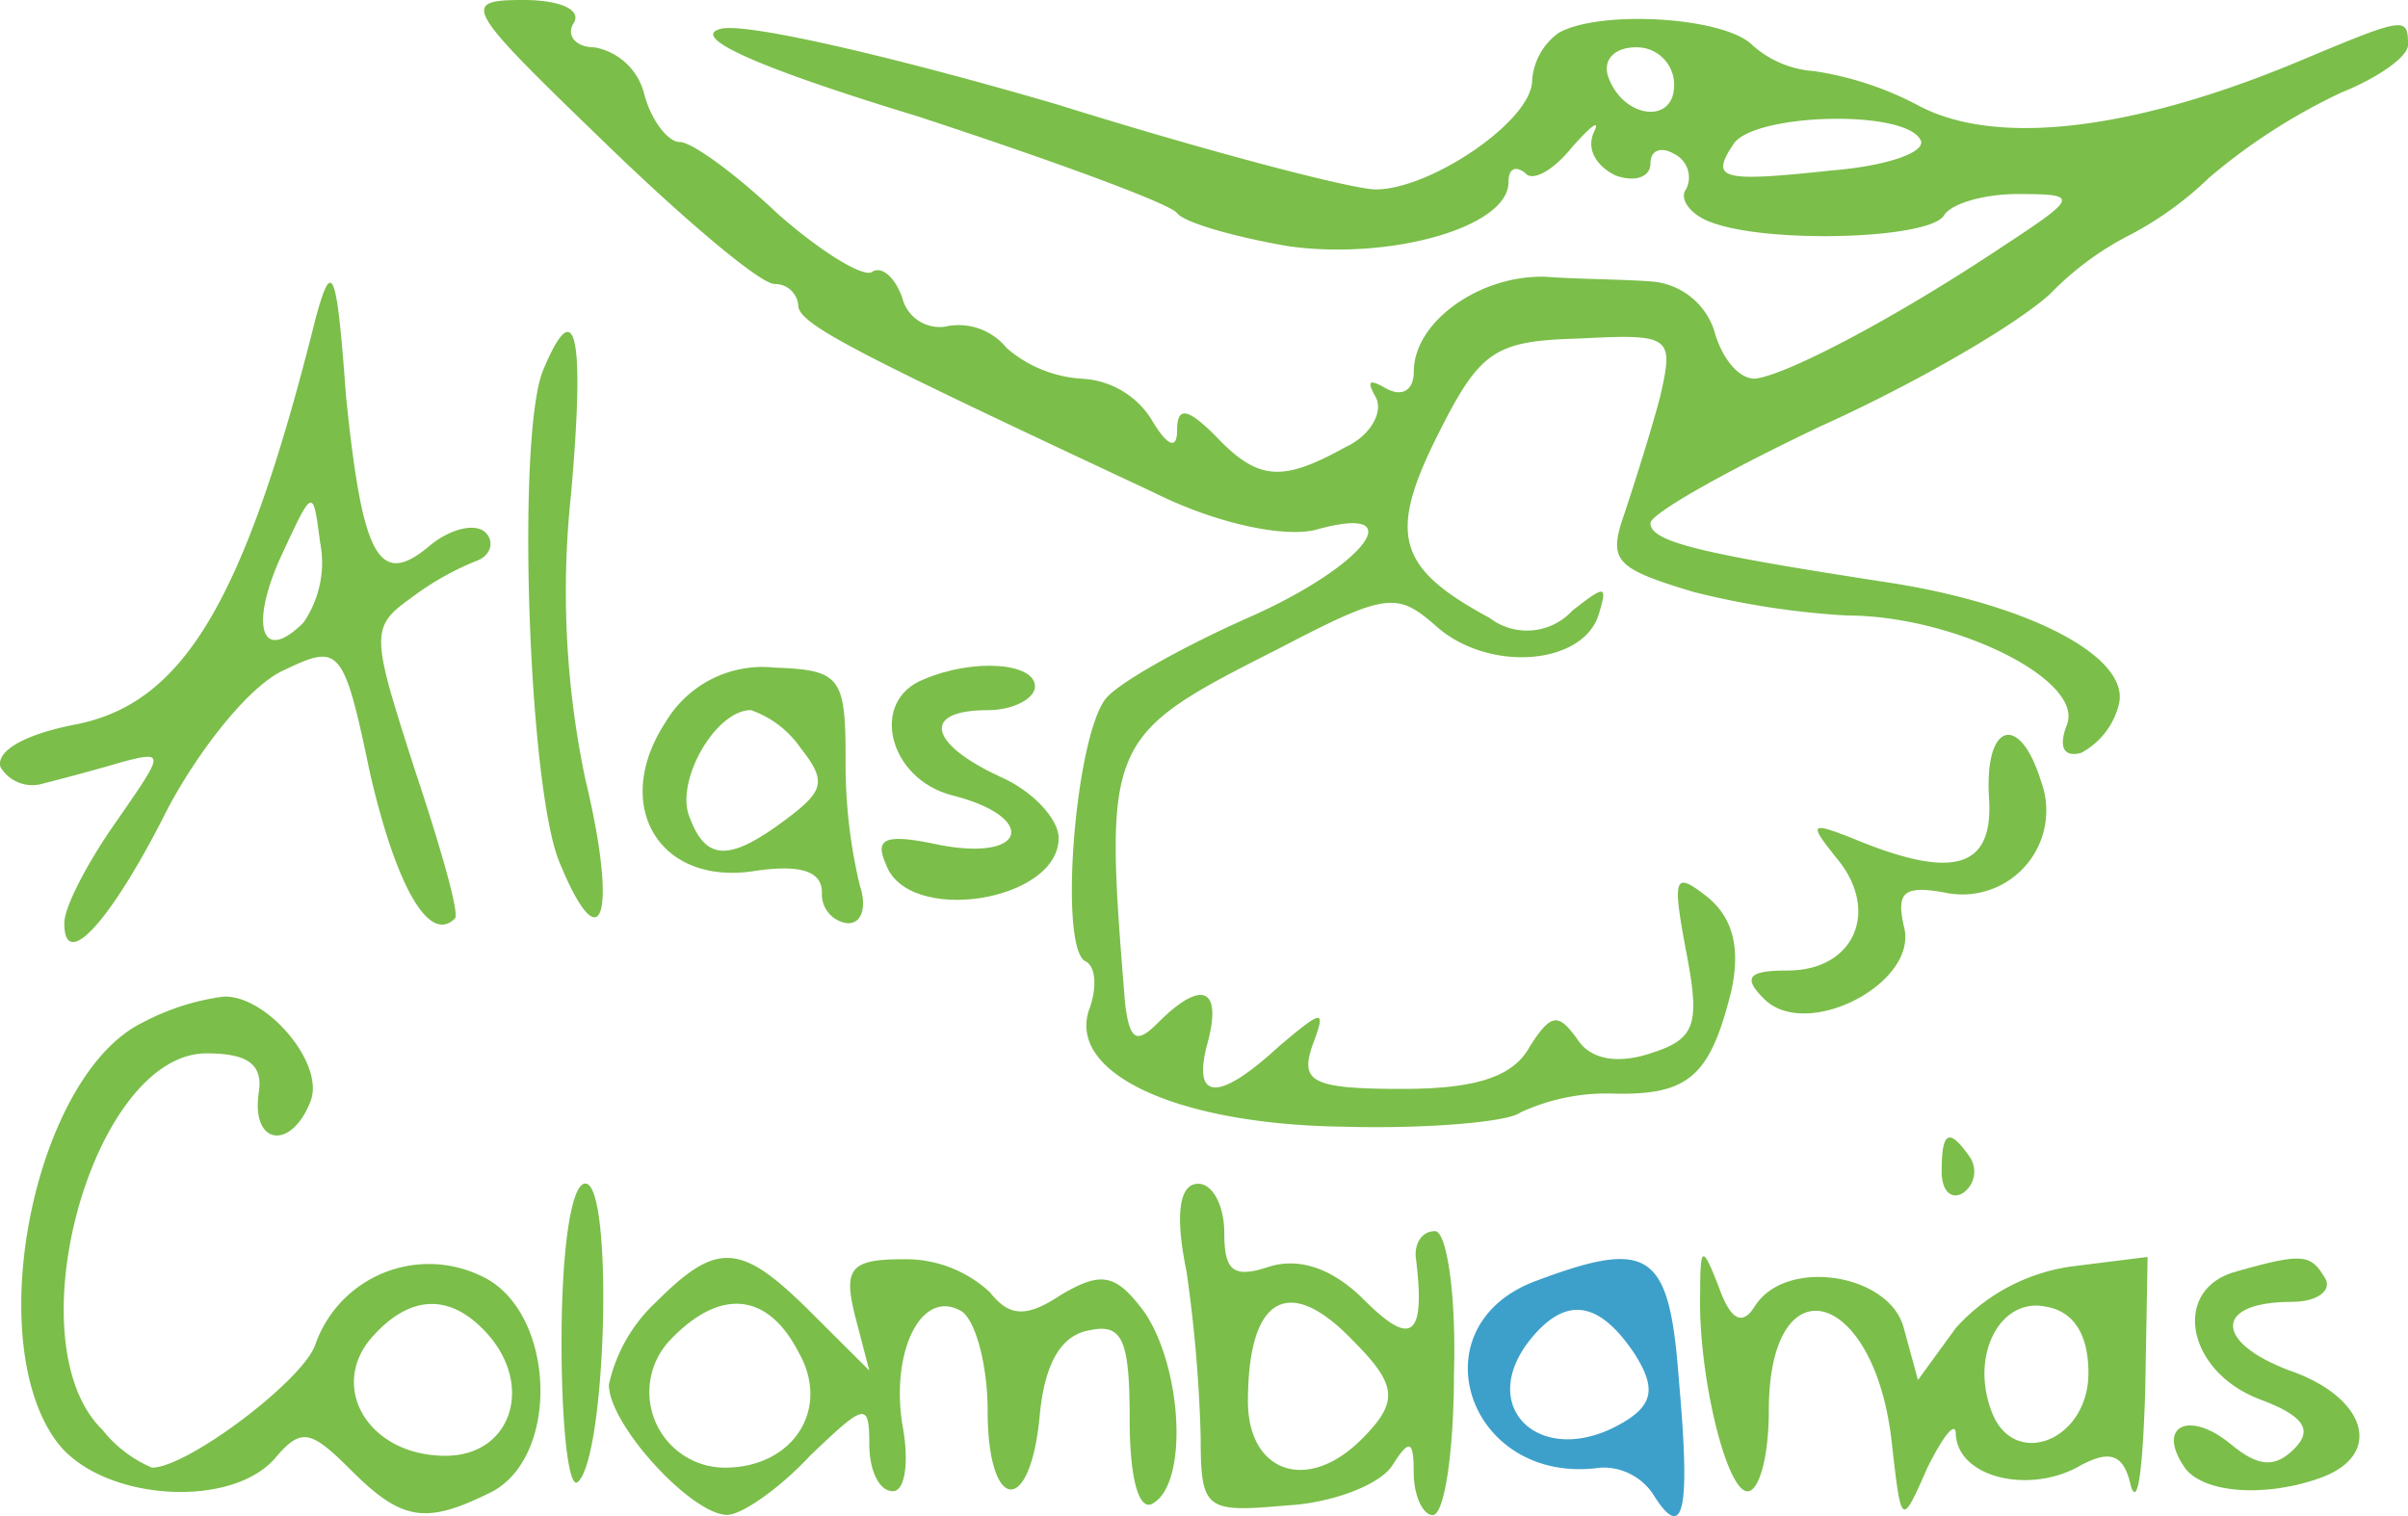 <svg xmlns="http://www.w3.org/2000/svg" width="100.056" height="63" viewBox="0 0 100.056 63">
  <g id="yrb2cB01" transform="translate(-14.046 69.838)">
    <path id="Path_48" data-name="Path 48" d="M39.149-63.937c3.344,3.246,6.492,5.9,7.082,5.9a.97.97,0,0,1,.984.885c0,.787,2.361,1.967,14.755,7.771,2.557,1.279,5.312,1.869,6.689,1.574,4.131-1.18,2.164,1.475-2.754,3.639-2.656,1.18-5.312,2.656-5.9,3.344-1.279,1.574-1.967,10.23-.885,10.918.492.2.492,1.18.2,1.967-.984,2.656,3.541,4.82,10.525,4.918,3.541.1,6.885-.2,7.377-.59a8.479,8.479,0,0,1,3.738-.787c3.246.1,4.131-.689,5.017-4.23.393-1.771.1-3.049-.984-3.935-1.377-1.082-1.475-.885-.885,2.262.59,3.049.393,3.639-1.475,4.23-1.475.492-2.557.2-3.049-.59-.787-1.082-1.082-1.082-1.967.3-.689,1.279-2.262,1.771-5.312,1.771-3.738,0-4.23-.3-3.738-1.771.59-1.574.492-1.574-1.377,0-2.557,2.361-3.639,2.262-2.951-.2.59-2.262-.3-2.557-2.066-.787-.885.885-1.18.787-1.377-.787C59.9-39.149,60-39.247,67.183-42.887c4.525-2.361,4.918-2.361,6.59-.885,2.164,1.869,6,1.574,6.689-.492.393-1.279.3-1.279-1.082-.2a2.558,2.558,0,0,1-3.443.3c-3.836-2.066-4.23-3.443-2.164-7.574,1.771-3.541,2.361-3.935,5.9-4.033,3.836-.2,3.935-.1,3.344,2.459-.393,1.475-1.082,3.639-1.475,4.82-.689,1.967-.393,2.262,2.853,3.246a33.847,33.847,0,0,0,6.394.984c4.426,0,9.836,2.656,9.148,4.525-.393.984-.1,1.377.59,1.18a3.135,3.135,0,0,0,1.574-2.066c.393-1.967-3.836-4.131-9.64-5.017-7.672-1.18-9.836-1.672-9.836-2.459,0-.393,3.148-2.164,7.082-4.033,3.935-1.771,8.164-4.23,9.541-5.508A12.553,12.553,0,0,1,102.4-60a14.215,14.215,0,0,0,3.443-2.459A24.743,24.743,0,0,1,111.348-66c1.475-.59,2.754-1.475,2.754-1.967,0-1.18-.1-1.18-4.328.59-6.984,2.951-12.689,3.639-15.935,1.967a13.538,13.538,0,0,0-4.426-1.475,4.26,4.26,0,0,1-2.557-1.082c-1.18-1.18-6.394-1.475-8.066-.492a2.672,2.672,0,0,0-1.082,1.967c0,1.672-4.23,4.525-6.492,4.525-.984,0-6.984-1.574-13.279-3.541-6.394-1.869-12.591-3.344-13.869-3.148-1.475.3,1.279,1.574,8.066,3.639,5.705,1.869,10.525,3.639,10.82,4.033s2.361.984,4.623,1.377c4.23.59,9.148-.787,9.148-2.656,0-.59.3-.689.689-.393.3.393,1.18-.1,1.967-1.082.787-.885,1.18-1.18.885-.59-.3.689.1,1.377.885,1.771.787.3,1.475.1,1.475-.492s.492-.689.984-.393a1.084,1.084,0,0,1,.492,1.475c-.3.393.2,1.082,1.082,1.377,2.361.885,9.049.689,9.64-.3.3-.492,1.672-.885,3.049-.885,2.557,0,2.557.1-.59,2.164-4.721,3.148-9.148,5.41-10.328,5.508-.689,0-1.377-.885-1.672-1.967a2.973,2.973,0,0,0-2.557-2.066c-1.18-.1-3.148-.1-4.426-.2-2.754-.1-5.508,1.869-5.508,3.935,0,.787-.492,1.082-1.18.689s-.787-.3-.393.393c.3.59-.2,1.574-1.279,2.066-2.656,1.475-3.639,1.377-5.41-.492-1.18-1.18-1.574-1.18-1.574-.2,0,.787-.393.689-1.082-.492A3.63,3.63,0,0,0,59.018-54.1a5.278,5.278,0,0,1-3.148-1.279,2.56,2.56,0,0,0-2.557-.885,1.6,1.6,0,0,1-1.771-1.18c-.3-.885-.885-1.377-1.279-1.082-.393.2-2.164-.885-3.935-2.459-1.771-1.672-3.541-2.951-4.033-2.951s-1.18-.885-1.475-1.967a2.605,2.605,0,0,0-2.066-1.967c-.787,0-1.18-.492-.885-.984.393-.59-.59-.984-2.066-.984C33.149-69.838,33.345-69.543,39.149-63.937ZM83.609-66.3c0,1.672-2.164,1.377-2.754-.393-.2-.689.3-1.18,1.18-1.18A1.554,1.554,0,0,1,83.609-66.3Zm10.23,2.262c.3.492-1.279,1.082-3.639,1.279-4.623.492-5.115.393-4.131-1.082C86.855-65.117,93.151-65.314,93.839-64.035Z" fill="#7bbe4a"/>
    <path id="Path_49" data-name="Path 49" d="M27.148-56.559c-2.951,11.8-5.508,15.935-9.935,16.82-2.066.393-3.344,1.082-3.148,1.771a1.536,1.536,0,0,0,1.771.689c.787-.2,2.262-.59,3.246-.885,1.869-.492,1.771-.393-.2,2.459-1.18,1.672-2.164,3.541-2.164,4.23,0,2.066,1.967-.1,4.328-4.82,1.377-2.557,3.443-5.115,4.82-5.705,2.262-1.082,2.459-.984,3.541,4.23,1.082,4.721,2.459,7.181,3.541,6.1.2-.2-.59-2.951-1.672-6.2-1.771-5.508-1.869-5.9-.2-7.082a11.84,11.84,0,0,1,2.754-1.574c.59-.2.787-.787.393-1.18s-1.377-.2-2.262.492c-2.164,1.869-2.853.59-3.541-6.2C28.034-58.723,27.837-59.117,27.148-56.559Zm-.492,12.591c-1.771,1.771-2.262.1-.885-2.853,1.279-2.754,1.279-2.754,1.574-.492A4.393,4.393,0,0,1,26.657-43.969Z" fill="#7bbe4a"/>
    <path id="Path_50" data-name="Path 50" d="M36.591-54.4c-1.082,2.853-.59,17.214.689,20.361,1.771,4.328,2.459,2.262,1.082-3.443a38.015,38.015,0,0,1-.59-11.8C38.362-55.969,37.969-57.74,36.591-54.4Z" fill="#7bbe4a"/>
    <path id="Path_51" data-name="Path 51" d="M41.706-39.837c-2.262,3.443-.3,6.787,3.639,6.2,1.967-.3,2.853,0,2.853.885a1.209,1.209,0,0,0,1.082,1.279c.59,0,.787-.689.492-1.574a21.7,21.7,0,0,1-.59-5.213c0-3.443-.2-3.738-2.951-3.836A4.677,4.677,0,0,0,41.706-39.837Zm5.607,1.082c1.082,1.377.984,1.771-.59,2.951-2.361,1.771-3.344,1.771-4.033-.1-.59-1.475,1.082-4.426,2.557-4.426A4.175,4.175,0,0,1,47.313-38.755Z" fill="#7bbe4a"/>
    <path id="Path_52" data-name="Path 52" d="M52.428-41.608c-2.262.885-1.475,4.131,1.18,4.82,3.541.885,3.148,2.754-.492,2.066-2.262-.492-2.754-.3-2.262.787.885,2.557,7.181,1.574,7.181-1.082,0-.787-1.082-1.967-2.459-2.557-2.951-1.377-3.246-2.754-.492-2.754,1.082,0,1.967-.492,1.967-.984C57.051-42.3,54.494-42.493,52.428-41.608Z" fill="#7bbe4a"/>
    <path id="Path_53" data-name="Path 53" d="M96.692-36.69c.2,2.951-1.475,3.443-5.705,1.672-1.771-.689-1.771-.59-.59.885,1.771,2.164.689,4.623-2.066,4.623-1.672,0-1.869.3-.984,1.18,1.771,1.771,6.492-.689,5.8-3.049-.3-1.377,0-1.672,1.672-1.377a3.487,3.487,0,0,0,4.033-4.623C97.971-40.231,96.5-39.837,96.692-36.69Z" fill="#7bbe4a"/>
    <path id="Path_54" data-name="Path 54" d="M19.968-27.345c-4.426,2.164-6.689,12.984-3.639,17.312,1.771,2.557,7.279,2.951,9.148.787,1.082-1.279,1.475-1.18,3.148.492,2.164,2.164,3.148,2.262,5.9.885,2.853-1.574,2.557-7.574-.492-8.951a5,5,0,0,0-6.885,2.853c-.492,1.475-5.312,5.115-6.787,5.115A5.226,5.226,0,0,1,18.3-10.427c-3.738-3.639-.393-15.64,4.328-15.64,1.771,0,2.361.492,2.164,1.672-.3,2.164,1.377,2.361,2.164.3.59-1.574-1.869-4.426-3.639-4.328A9.929,9.929,0,0,0,19.968-27.345Zm14.46,13.082c1.771,2.164.787,4.918-1.869,4.918-3.148,0-4.82-2.754-3.148-4.82C31.083-16.132,32.854-16.132,34.427-14.263Z" fill="#7bbe4a"/>
    <path id="Path_55" data-name="Path 55" d="M94.725-21.148c0,.787.393,1.18.885.885a1.083,1.083,0,0,0,.3-1.475C95.02-23.017,94.725-22.82,94.725-21.148Z" fill="#7bbe4a"/>
    <path id="Path_56" data-name="Path 56" d="M37.378-14.066c0,3.541.3,6.2.689,5.8,1.18-1.082,1.475-12.394.3-12.394C37.772-20.656,37.378-17.9,37.378-14.066Z" fill="#7bbe4a"/>
    <path id="Path_57" data-name="Path 57" d="M63.346-17.017a59.2,59.2,0,0,1,.59,6.885c0,3.049.2,3.148,3.541,2.853,1.967-.1,3.935-.885,4.426-1.672.689-1.082.885-1.082.885.3,0,.984.393,1.771.787,1.771.492,0,.885-2.656.885-5.9.1-3.246-.3-5.9-.787-5.9-.59,0-.885.59-.787,1.18.393,3.246-.2,3.639-2.164,1.672-1.279-1.279-2.656-1.771-3.935-1.377-1.475.492-1.869.2-1.869-1.377,0-1.18-.492-2.066-1.082-2.066C63.051-20.656,62.855-19.378,63.346-17.017Zm6.885,2.853c1.869,1.869,1.967,2.557.393,4.131C68.363-7.771,65.9-8.656,65.9-11.607,65.9-15.935,67.576-16.919,70.232-14.164Z" fill="#7bbe4a"/>
    <path id="Path_58" data-name="Path 58" d="M41.313-15.738A6.615,6.615,0,0,0,39.346-12.3c0,1.672,3.443,5.41,4.918,5.41.59,0,2.164-1.082,3.443-2.459,2.262-2.164,2.459-2.262,2.459-.492,0,1.082.393,1.967.984,1.967.492,0,.689-1.18.393-2.754-.492-3.049.787-5.705,2.459-4.721.59.393,1.082,2.262,1.082,4.131,0,4.23,1.771,4.426,2.164.2q.3-3.246,2.066-3.541c1.377-.3,1.672.393,1.672,3.738,0,2.459.393,3.836.984,3.443,1.475-.885,1.18-5.705-.393-7.967-1.18-1.574-1.771-1.672-3.443-.689-1.475.984-2.164.885-2.951-.1a5.13,5.13,0,0,0-3.639-1.377c-2.164,0-2.459.393-1.967,2.361l.59,2.262L47.8-15.246C44.854-18.2,43.87-18.3,41.313-15.738Zm5.9,2.066c1.377,2.361-.2,4.82-3.049,4.82A3.14,3.14,0,0,1,41.9-14.164C43.969-16.328,45.936-16.132,47.215-13.673Z" fill="#7bbe4a"/>
    <path id="Path_59" data-name="Path 59" d="M77.9-16.624c-5.115,1.869-2.853,8.558,2.656,7.771a2.49,2.49,0,0,1,2.164,1.082C84-5.705,84.3-6.984,83.806-12.492,83.413-17.8,82.626-18.394,77.9-16.624Zm4.131,3.148c.787,1.279.689,1.967-.393,2.656-3.443,2.164-6.394-.492-3.935-3.443C79.183-16.033,80.56-15.738,82.036-13.476Z" fill="#3da0ca"/>
    <path id="Path_60" data-name="Path 60" d="M84.691-16.132c-.1,3.344,1.082,8.263,1.967,8.263.492,0,.885-1.475.885-3.344,0-6.3,4.426-5.115,5.115,1.377.393,3.443.393,3.443,1.475.984.689-1.377,1.18-1.967,1.18-1.377.1,1.771,2.951,2.459,5.017,1.377,1.377-.787,1.967-.59,2.262.787.3.885.492-.885.59-3.935l.1-5.607-3.148.393a7.956,7.956,0,0,0-4.82,2.557l-1.574,2.164-.59-2.164c-.59-2.262-4.918-2.951-6.2-.885-.492.787-.984.59-1.475-.787C84.79-18.1,84.691-18.1,84.691-16.132Zm16.132,3.344c0,2.853-3.148,4.033-4.033,1.574-.885-2.361.393-4.721,2.262-4.328C100.233-15.345,100.823-14.361,100.823-12.787Z" fill="#7bbe4a"/>
    <path id="Path_61" data-name="Path 61" d="M107.02-17.017c-2.754.689-2.164,4.131.885,5.312,1.869.689,2.262,1.279,1.475,2.066s-1.475.787-2.656-.2c-1.672-1.377-3.049-.787-1.967.885.689,1.18,3.443,1.377,5.8.492,2.557-.984,1.771-3.344-1.377-4.426-3.148-1.18-3.148-2.853.1-2.853,1.082,0,1.672-.492,1.377-.984C110.069-17.706,109.774-17.8,107.02-17.017Z" fill="#7bbe4a"/>
  </g>
</svg>
